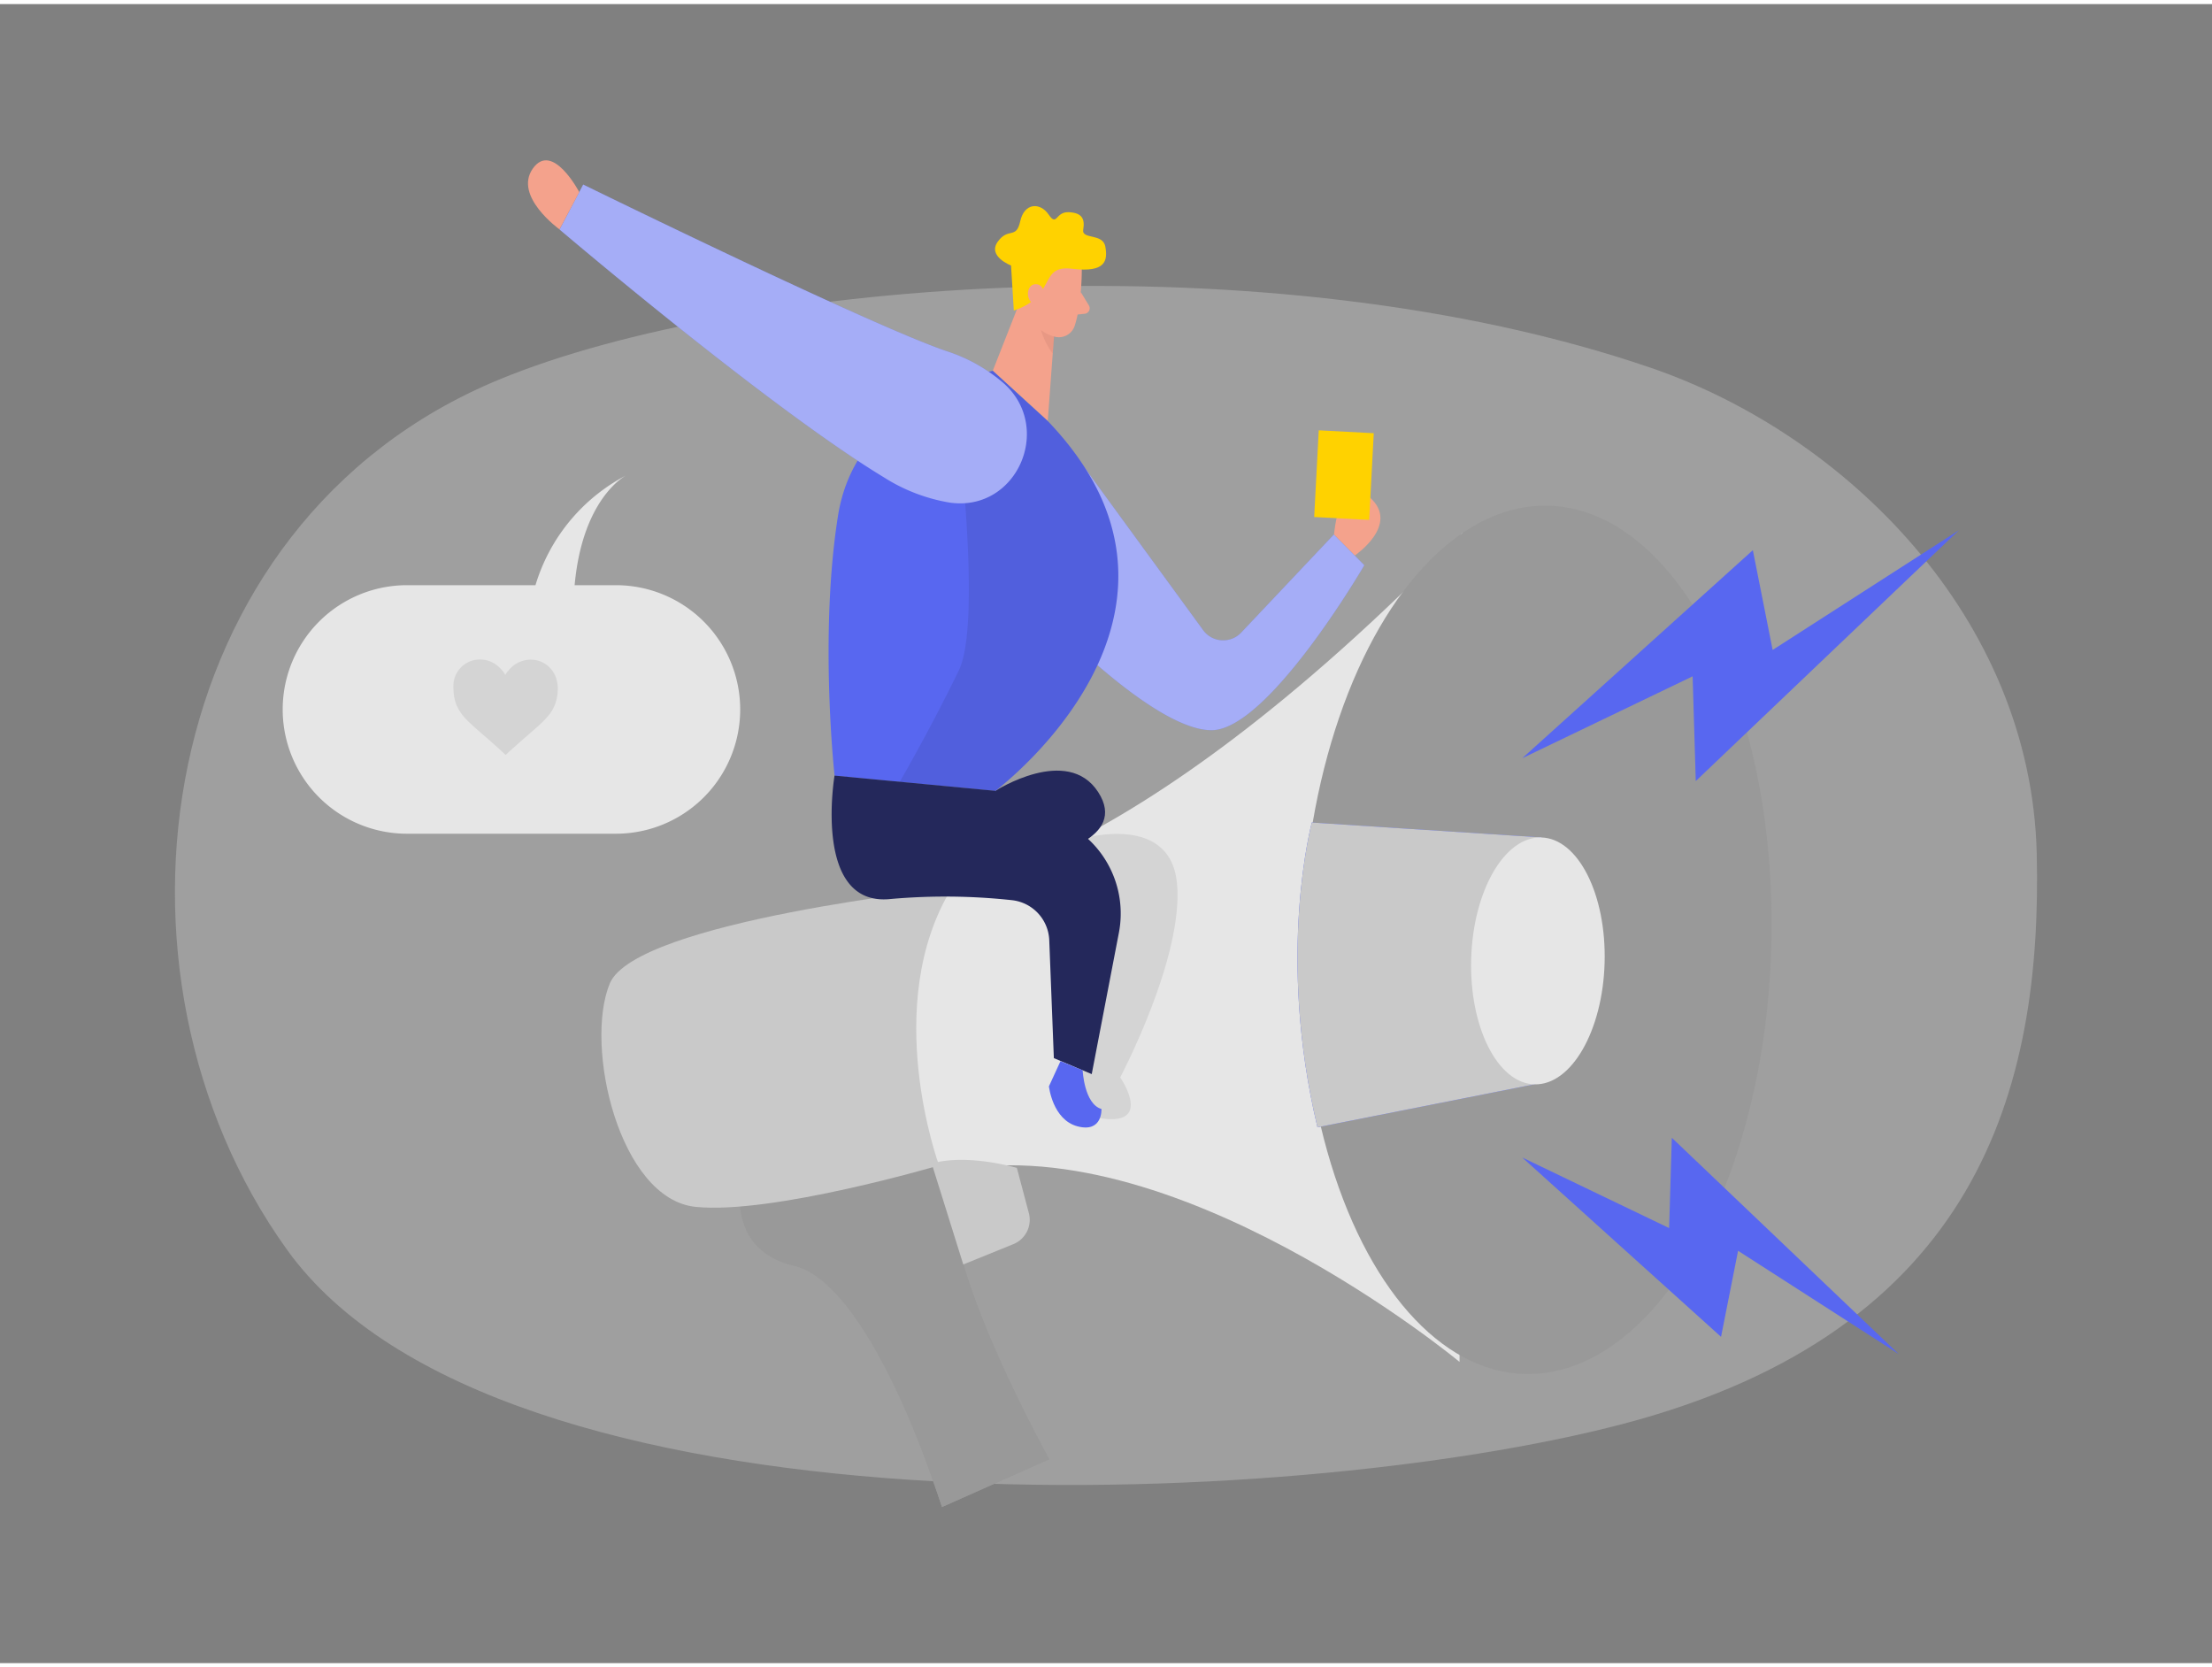 <svg id="Layer_1" data-name="Layer 1" xmlns="http://www.w3.org/2000/svg" viewBox="0 0 400 300" width="406" height="306" class="illustration"><rect x="0" y="0" width="400" height="300" fill="#808080" stroke="none"/><title>_</title><path d="M298.5,65.76c35.23,12.07,68.79,45.15,69.81,87.88,1,42.57-10.65,86.24-74.84,103.11C233.18,272.59,90,278.33,51.89,225.23,15.92,175.17,27.34,93.9,90.22,67.91,134.29,49.69,229.69,42.2,298.5,65.76Z" fill="#e6e6e6" opacity="0.3"></path><path d="M168,160.3s34.25-.59,96.45-64.67l-.52,149.9S211.49,202,170.69,211.27C170.69,211.27,152.52,186,168,160.3Z" fill="#e6e6e6"></path><ellipse cx="277.87" cy="169.21" rx="78.54" ry="42.47" transform="translate(101.01 442.28) rotate(-88.41)" fill="#999"></ellipse><path d="M134.65,209.77S129.77,224,144,228.25s26.33,43.52,26.33,43.52l19.41-8.64s-25.52-45.69-15.06-53.49Z" fill="#999"></path><path d="M134.65,209.77s-5.19,15.42,9.37,18.48c13.71,2.89,25.17,40.54,26.33,43.52l19.41-8.64s-25.52-45.69-15.06-53.49Z" fill="#999"></path><path d="M238.24,203.1l39.24-7.77,1.24-44.64L237.22,148S230.76,171.9,238.24,203.1Z" fill="#5867F0"></path><path d="M238.24,203.1l39.24-7.77,1.24-44.64L237.22,148S230.76,171.9,238.24,203.1Z" fill="#c9c9c9"></path><ellipse cx="278.1" cy="173.01" rx="22.33" ry="12.07" transform="translate(97.44 446.21) rotate(-88.41)" fill="#e6e6e6"></ellipse><path d="M172.12,159.83s-57.17,6-61.85,17.27,1.7,39,15.54,40.4,44-7.5,44-7.5S159.14,181,172.12,159.83Z" fill="#c9c9c9"></path><path d="M168.48,209.66l5.71,18.25,9.05-3.67a4.75,4.75,0,0,0,2.81-5.62l-2.17-8.17S175,207.8,168.48,209.66Z" fill="#c9c9c9"></path><path d="M180,142.27s13-8.36,18.57.2-9.06,11.31-9.06,11.31Z" fill="#24285b"></path><path d="M192.45,78.79l25,34.26a4.49,4.49,0,0,0,7,.6l16.76-17.74,5.5,5.56s-17.35,29.82-27.63,29.83-29.29-19.92-29.29-19.92Z" fill="#5867F0"></path><path d="M192.45,78.79l25,34.26a4.49,4.49,0,0,0,7,.6l16.76-17.74,5.5,5.56s-17.35,29.82-27.63,29.83-29.29-19.92-29.29-19.92Z" fill="#fff" opacity="0.46"></path><polygon points="186.73 47.98 179.53 66.29 189.47 75.37 190.98 54.91 186.73 47.98" fill="#f4a28c"></polygon><path d="M190.88,58.12a7.13,7.13,0,0,1-3-2.8s-.63,3.55,2.47,7.87Z" fill="#ce8172" opacity="0.31"></path><path d="M195.62,48.31s0,6-1.29,9.89a3,3,0,0,1-3.84,1.87,6.67,6.67,0,0,1-4.79-5.42l-1.37-5.37a5.39,5.39,0,0,1,2.83-5.55C190.73,41.58,195.78,44.65,195.62,48.31Z" fill="#f4a28c"></path><path d="M195.45,52.09l1.48,2.44a1,1,0,0,1-.72,1.46l-2.32.24Z" fill="#f4a28c"></path><path d="M183.33,55.42l-.5-8.15s-4.32-1.65-2.4-4.31,3.33-.35,4.06-3.69,3.58-3.48,5.14-1.21,1.18-.55,3.66-.43,2.9,1.32,2.59,3.16,3.55.58,4,3.07.11,4.76-6,4S191.18,52.78,183.33,55.42Z" fill="#ffd200"></path><path d="M188.84,52.92s.15-2.31-1.6-2.27-2,3.37.36,3.87Z" fill="#f4a28c"></path><path d="M194.43,151.22s17.08-5.59,18.4,7.71-10.26,35.15-10.26,35.15,6.79,9.84-5.21,7.07L194,196.31l2.43-22.95-2.79-18.68-10.18-10.81Z" opacity="0.08"></path><path d="M180.35,142l-.25.19-.08.06-.06.05-17.27-1.64-11.77-1.12s-2.82-25.49.63-47.09c2.24-14,13.3-20.82,20.83-23.9a40.4,40.4,0,0,1,7.15-2.23l9.94,9.08C221.06,108.35,184.55,138.67,180.35,142Z" fill="#5867F0"></path><path d="M150.91,139.51s-4,23.76,10.1,22.32a111.75,111.75,0,0,1,21.91.2,7.58,7.58,0,0,1,6.82,7.26l.83,21.31,6.85,2.89,4.91-25.56A18.36,18.36,0,0,0,192,147.78l-12-5.51Z" fill="#24285b"></path><path d="M180.35,142l-.25.19-.08.06-.06.05-17.27-1.64s5.59-9.63,10.7-20.18c3.73-7.71.82-36.81-1-51.93a40.4,40.4,0,0,1,7.15-2.23l9.94,9.08C221.06,108.35,184.55,138.67,180.35,142Z" opacity="0.08"></path><path d="M171.71,90.14c12.31,1.8,19-13.91,9.45-21.86a29.43,29.43,0,0,0-9.56-5.38c-13.17-4.3-66.14-30.27-66.14-30.27l-4.28,8.13s37.73,32.13,58.66,44.82A31.92,31.92,0,0,0,171.71,90.14Z" fill="#5867F0"></path><path d="M171.71,90.14c12.31,1.8,19-13.91,9.45-21.86a29.43,29.43,0,0,0-9.56-5.38c-13.17-4.3-66.14-30.27-66.14-30.27l-4.28,8.13s37.73,32.13,58.66,44.82A31.92,31.92,0,0,0,171.71,90.14Z" fill="#fff" opacity="0.46"></path><path d="M104.75,34s-4.86-9.27-8.4-4.26,4.83,11,4.83,11Z" fill="#f4a28c"></path><path d="M245,99.7s8.27-5.59,2.69-10.51-6.45,6.72-6.45,6.72Z" fill="#f4a28c"></path><rect x="238.05" y="77.29" width="9.96" height="15.7" transform="translate(481.24 183) rotate(-176.98)" fill="#ffd200"></rect><path d="M195.78,192.8s.27,6.09,3.4,7c0,0,.23,4.32-4.31,3.14s-5.19-7.24-5.19-7.24l2.09-4.55Z" fill="#5867F0"></path><polygon points="275.27 136.37 316.97 98.75 320.55 116.79 354.25 95.13 306.65 140.5 306.08 121.56 275.27 136.37" fill="#5867F0"></polygon><polygon points="275.27 208.57 311.22 241 314.3 225.44 343.36 244.12 302.32 205 301.83 221.33 275.27 208.57" fill="#5867F0"></polygon><path d="M111.38,105.08h-7.47c1.34-14.74,8.18-19.21,9.25-19.82a33.16,33.16,0,0,0-16.33,19.82H73.59a22.47,22.47,0,0,0,0,44.94h37.79a22.47,22.47,0,0,0,0-44.94Z" fill="#e6e6e6"></path><path d="M113.16,85.26l.14-.08Z" fill="#e6e6e6"></path><path d="M100.87,123.86a9,9,0,0,1-.31,2.19,7.17,7.17,0,0,1-1.46,2.7,20.47,20.47,0,0,1-2,2c-1.28,1.14-2.6,2.25-3.87,3.4-.58.52-1.16,1-1.72,1.59,0,0-.07,0-.12,0-1.36-1.3-2.78-2.54-4.2-3.76-.88-.77-1.77-1.53-2.6-2.36a9.78,9.78,0,0,1-1.69-2.15,7.06,7.06,0,0,1-.8-2.41,11.74,11.74,0,0,1-.11-1.87,4.77,4.77,0,0,1,3.74-4.56A5,5,0,0,1,90.35,120a5.87,5.87,0,0,1,1,1.25l0,.08a5.68,5.68,0,0,1,.6-.83,5.23,5.23,0,0,1,2.68-1.77,4.84,4.84,0,0,1,6.08,3.7A6,6,0,0,1,100.87,123.86Z" opacity="0.08"></path></svg>